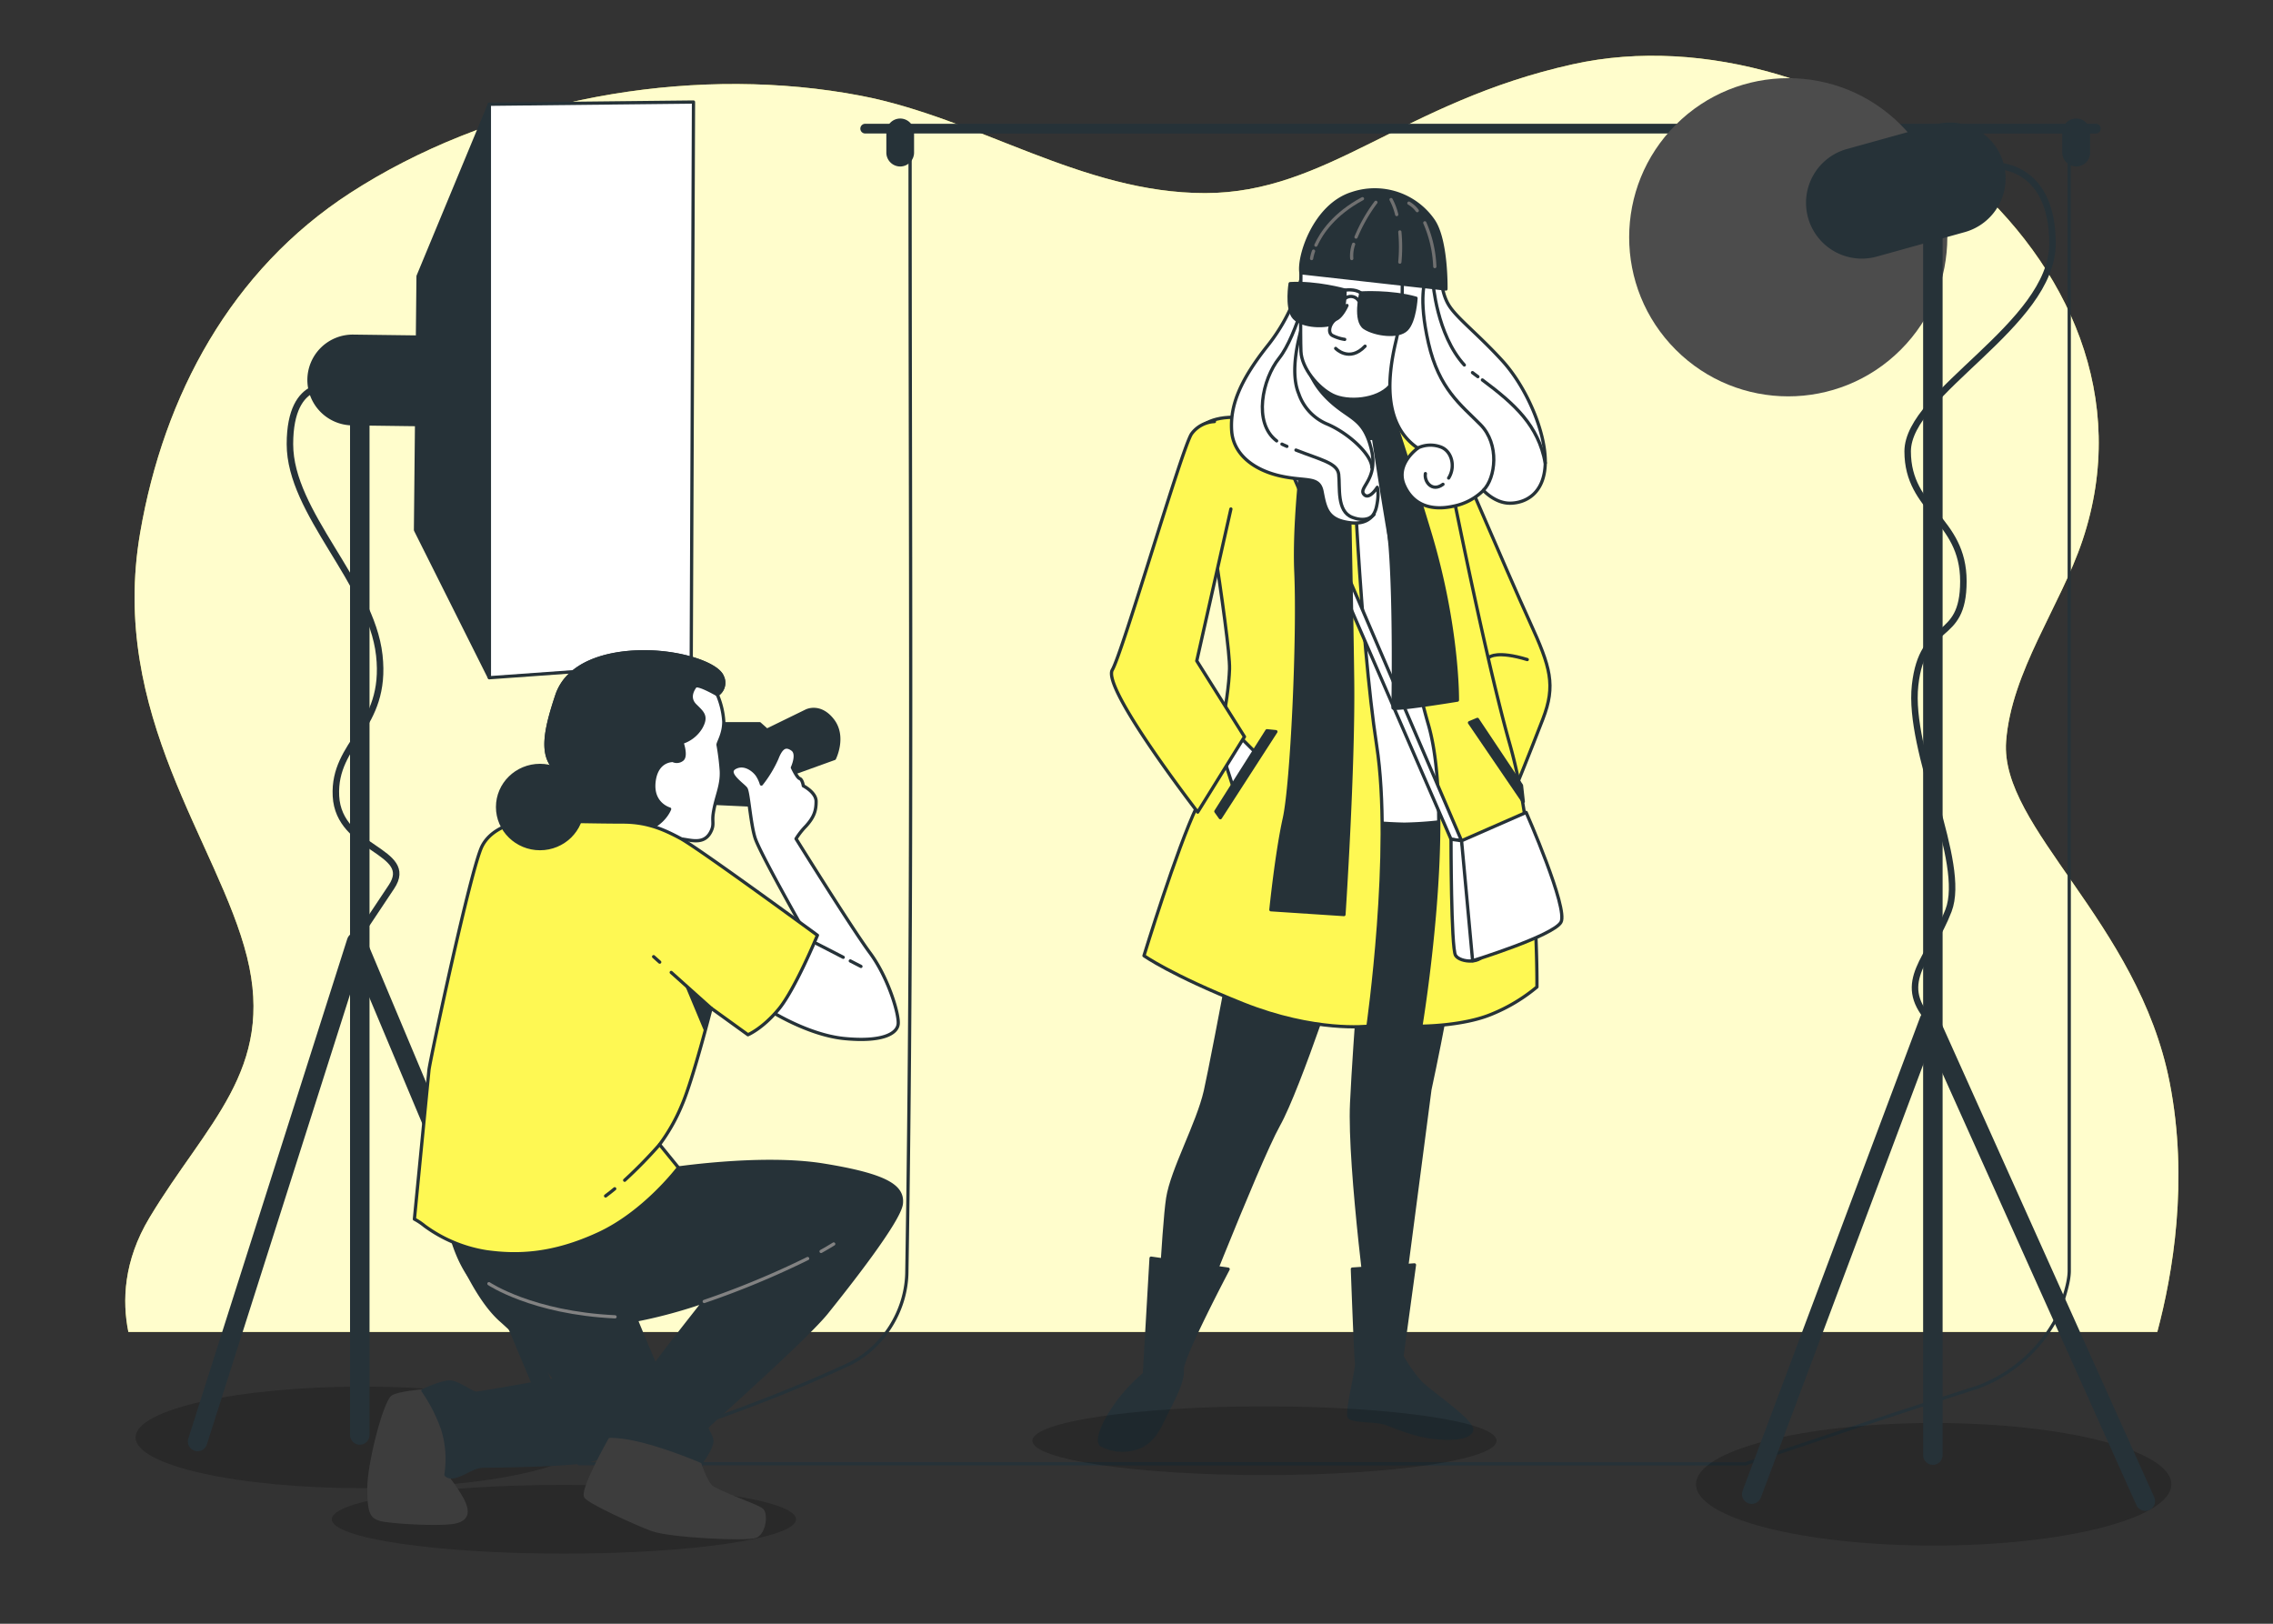 <svg xmlns="http://www.w3.org/2000/svg" viewBox="0 0 700 500"><rect x="0" y="0" width="700" height="500" fill="#333333" stroke="none"/><g id="freepik--background-simple--inject-3"><path d="M39.53,410.14H664.37c4.74-17.75,9.74-46.57,3.8-76.86-9.67-49.34-52.36-78.41-50.36-105,1.6-21.45,16.77-41.74,23.51-61.84,29.31-87.39-75.89-164.66-157-146.64-52.25,11.61-75.47,39.66-113.2,39.66-37.93,0-69.82-23.06-106.11-30-3-.58-6.12-1.09-9.22-1.53-49.88-7.07-105.83,4.21-148,31.52C71.2,83.19,50.46,121.67,43.17,164c-9.68,56.12,24.19,95.79,32.89,130.62s-12.57,51.27-30,80.3C38,388.31,37.62,400.7,39.53,410.14Z" style="fill:#FEF853"></path><path d="M39.53,410.14H664.37c4.74-17.75,9.74-46.57,3.8-76.86-9.67-49.34-52.36-78.41-50.36-105,1.6-21.45,16.77-41.74,23.51-61.84,29.31-87.39-75.89-164.66-157-146.64-52.25,11.61-75.47,39.66-113.2,39.66-37.93,0-69.82-23.06-106.11-30-3-.58-6.12-1.09-9.22-1.53-49.88-7.07-105.83,4.21-148,31.52C71.2,83.19,50.46,121.67,43.17,164c-9.68,56.12,24.19,95.79,32.89,130.62s-12.57,51.27-30,80.3C38,388.31,37.62,400.7,39.53,410.14Z" style="fill:#fff;opacity:0.7"></path></g><g id="freepik--Cyclorama--inject-3"><path d="M280.28,40.49c-.07,116.7.89,233.77-1,350.84,0,12.57-7.74,24.18-18.38,29-27.09,12.58-54.18,21.29-82.56,30.38l359.17.07c24.28-8.2,47.5-15.94,71.69-23.68a45.47,45.47,0,0,0,25.15-23.22c1-3.87,2.9-8.7,2.9-12.57q0-175.6,0-350.78" style="fill:none;stroke:#263238;stroke-linecap:round;stroke-linejoin:round"></path><path d="M277.25,50.77h0a3.79,3.79,0,0,1-3.79-3.8V40.81A3.79,3.79,0,0,1,277.25,37h0A3.79,3.79,0,0,1,281,40.81V47A3.8,3.8,0,0,1,277.25,50.77Z" style="fill:#263238;stroke:#263238;stroke-linecap:round;stroke-linejoin:round"></path><path d="M639.4,50.77h0a3.8,3.8,0,0,1-3.79-3.8V40.81A3.79,3.79,0,0,1,639.4,37h0a3.79,3.79,0,0,1,3.79,3.79V47A3.79,3.79,0,0,1,639.4,50.77Z" style="fill:#263238;stroke:#263238;stroke-linecap:round;stroke-linejoin:round"></path><line x1="266.45" y1="39.61" x2="645.44" y2="39.61" style="fill:#fff;stroke:#263238;stroke-linecap:round;stroke-linejoin:round;stroke-width:3px"></line></g><g id="freepik--spotlight-2--inject-3"><ellipse cx="111.81" cy="442.62" rx="70.05" ry="15.64" style="opacity:0.2"></ellipse><line x1="110.8" y1="127.22" x2="110.8" y2="441.88" style="fill:none;stroke:#263238;stroke-linecap:round;stroke-linejoin:round;stroke-width:6px"></line><polyline points="60.85 443.88 109.8 290.04 172.73 439.88" style="fill:none;stroke:#263238;stroke-linecap:round;stroke-linejoin:round;stroke-width:6px"></polyline><polygon points="150.71 32.1 128.75 85.05 127.96 163.23 150.72 208.69 150.71 32.1" style="fill:#263238;stroke:#263238;stroke-linecap:round;stroke-linejoin:round"></polygon><polygon points="150.71 32.1 213.57 31.42 212.87 204.24 150.72 208.69 150.71 32.1" style="fill:#fff;stroke:#263238;stroke-linecap:round;stroke-linejoin:round"></polygon><path d="M138.94,130.89l-30.47-.4a13.49,13.49,0,0,1-13.31-13.65h0a13.48,13.48,0,0,1,13.66-13.31l30.47.39Z" style="fill:#263238;stroke:#263238;stroke-linecap:round;stroke-linejoin:round"></path><path d="M103.05,119.25s-13.76-3.75-13.76,17.52,25,42.53,27.52,65-14.2,26.68-13.35,43.37,24.61,16.68,17.1,27.94l-7.5,11.26" style="fill:none;stroke:#263238;stroke-linecap:round;stroke-linejoin:round;stroke-width:2px"></path></g><g id="freepik--spotlight-1--inject-3"><ellipse cx="595.5" cy="457.06" rx="73.19" ry="18.87" style="opacity:0.2"></ellipse><circle cx="550.71" cy="73.06" r="48.99" transform="translate(109.64 410.81) rotate(-45)" style="fill:#4c4c4c"></circle><line x1="595.25" y1="60.8" x2="595.25" y2="448.07" style="fill:none;stroke:#263238;stroke-linecap:round;stroke-linejoin:round;stroke-width:6px"></line><path d="M604.92,71l-27.08,7.53A16.69,16.69,0,0,1,557.3,66.92h0a16.69,16.69,0,0,1,11.61-20.55L596,38.85a16.68,16.68,0,0,1,20.54,11.61h0A16.68,16.68,0,0,1,604.92,71Z" style="fill:#263238;stroke:#263238;stroke-linecap:round;stroke-linejoin:round"></path><polyline points="539.47 460.1 594.17 314.21 660.68 462.25" style="fill:none;stroke:#263238;stroke-linecap:round;stroke-linejoin:round;stroke-width:6px"></polyline><path d="M613.8,51s18.29-1.14,18.29,24-44.6,45.74-44.6,64,17.16,20.59,17.16,40-12.58,11.44-14.87,32,16,54.51,10.29,69.38-16.37,21.7-5.89,33.72" style="fill:none;stroke:#263238;stroke-linecap:round;stroke-linejoin:round;stroke-width:2px"></path></g><g id="freepik--character-2--inject-3"><path d="M387,253.79s-13.46,72-15.79,82.18-10.21,24.15-11.6,33-3.25,48.75-3.25,48.75l7.43.47s23.44-60.14,29.94-71.74,20.18-53.82,20.18-53.82l6.52-12.35s-3.25,39.47-4.18,59.44,6,71,6,71l7.89,2.78,10.22-78s8.82-40.4,10.68-63.15,2.32-24.15,2.32-24.15l-62.68-5.57Z" style="fill:#263238;stroke:#263238;stroke-linecap:round;stroke-linejoin:round"></path><path d="M415.75,252.39a134.89,134.89,0,0,0,16.71,1.4,112.15,112.15,0,0,0,15.79-1.4S452,227.78,451,210.6s-20.86-78.23-20.86-78.23l-21.62-.29-1.17,116.6S411.57,251.93,415.75,252.39Z" style="fill:#fff;stroke:#263238;stroke-linecap:round;stroke-linejoin:round"></path><path d="M444.54,130.28s19.84,46.47,26.59,61.24c6.39,14,8.05,19.46,4,29.94-4.79,12.37-7.84,19.79-7.84,19.79l-11.61-29.72L438.5,131.67S436.64,121,444.54,130.28Z" style="fill:#FEF853;stroke:#263238;stroke-linecap:round;stroke-linejoin:round"></path><path d="M458.76,202.3s2.4-2,11.58.8" style="fill:none;stroke:#263238;stroke-linecap:round;stroke-linejoin:round"></path><path d="M422.48,131.49s9.06,62.86,17.41,91.65S437.57,316,437.57,316s13,0,21.83-3.72a52.61,52.61,0,0,0,13.92-8.36s.47-43.64-8.35-74.75S442.68,128,442.68,128H421.79Z" style="fill:#FEF853;stroke:#263238;stroke-linecap:round;stroke-linejoin:round"></path><path d="M404.42,127.93l-.89,0c-3.54.12-16.81.56-23.69.56-8,0-11.26,3.56-11.26,5s10.37,63.37,10.07,72.55-3.85,29.32-10.07,42.35-16.28,45.9-16.28,45.9,8.29,5.92,30.5,14.8S421.29,316,421.29,316s7.7-53.9,2.67-86.48-7.7-97.13-7.7-97.13Z" style="fill:#FEF853;stroke:#263238;stroke-linecap:round;stroke-linejoin:round"></path><polygon points="393.93 127.96 450.11 258.89 446.86 258.43 390.21 127.96 393.93 127.96" style="fill:#fff;stroke:#263238;stroke-linecap:round;stroke-linejoin:round"></polygon><path d="M446.86,258.43s0,33.43,1.39,35.75,8.82,2.79,8.82-1.39-7-33.9-7-33.9Z" style="fill:#fff;stroke:#263238;stroke-linecap:round;stroke-linejoin:round"></path><path d="M450.11,258.89,470,250.17s13.05,29.62,10.72,33.8-27.21,11.87-27.21,11.87Z" style="fill:#fff;stroke:#263238;stroke-linecap:round;stroke-linejoin:round"></path><path d="M402.93,125.56s-4.73,30.5-3.85,50.64-1.18,65.15-3.55,75.81-4.14,28.13-4.14,28.13l22.5,1.48s3-45,2.67-72-1.19-62.78-1.19-68.4V131.19l7.11.3a291.57,291.57,0,0,1,5.63,36.72c1.48,18.65.88,48.86.88,49.75s19.84-2.37,19.84-2.37.3-22.51-8.58-51.83-12.14-38.2-12.14-38.2l-25.77-4.74Z" style="fill:#263238;stroke:#263238;stroke-linecap:round;stroke-linejoin:round"></path><path d="M428.11,120.23s3.55,9.78,2.07,12.14-11.25,4.74-21.62-.29-4.74-14.51-3.26-15.4S428.11,120.23,428.11,120.23Z" style="fill:#263238;stroke:#263238;stroke-linecap:round;stroke-linejoin:round"></path><path d="M401.36,82.92a55.32,55.32,0,0,1-10.92,23.45c-9.05,11.37-11.6,19-11.14,26.23s6.73,12.07,14.86,13.93,12.07,0,13,4.87,1.62,8.13,7,9.29,8.83-.46,9.75-4.64.24-6,.24-6-2.56,4.18-4.18,2.09,4.64-4.64,2.32-13.93-6.27-9-12.3-14.39-8.83-11.84-8.59-20.43S403,82.92,403,82.92Z" style="fill:#fff;stroke:#263238;stroke-linecap:round;stroke-linejoin:round"></path><path d="M399.11,138.59c7.81,3.07,12.75,4,13.16,7.47.46,3.95-.7,11.38,4.18,13.24s6.73-.93,6.73-.93" style="fill:none;stroke:#263238;stroke-linecap:round;stroke-linejoin:round"></path><path d="M394.79,136.76l.53.25,1,.44" style="fill:none;stroke:#263238;stroke-linecap:round;stroke-linejoin:round"></path><path d="M403.91,84.54s-4.41,18.81-10,25.77c-5.13,6.41-8.1,19.91-.75,25.45" style="fill:none;stroke:#263238;stroke-linecap:round;stroke-linejoin:round"></path><path d="M401.59,98.7s-5.11,14.17-1.63,22.52a15.59,15.59,0,0,0,8.59,9.29c6.73,2.79,13.93,9.52,13.93,13.47" style="fill:none;stroke:#263238;stroke-linecap:round;stroke-linejoin:round"></path><path d="M400.64,84s-.21,19.09,0,24.19,5.11,11.15,9.75,13.47,13.7,1.62,17.64-2.79,6.27-14.16,6.74-20.43.69-12.07.69-12.07l-34.12-3.48Z" style="fill:#fff;stroke:#263238;stroke-linecap:round;stroke-linejoin:round"></path><path d="M431.77,85.24A71.19,71.19,0,0,1,429.91,105c-2.55,10.68-4.18,25.54,6.73,33,0,0-7,4.87-4.18,11.37s8.83,7.9,15.1,6.51a18.05,18.05,0,0,0,9.28-4.88s3.48,3.95,8.13,3.95,10.68-2.79,10.91-12.31-5.81-23.45-13.23-31.57S449,98.24,446.39,94.29,443.84,85,443.84,85Z" style="fill:#fff;stroke:#263238;stroke-linecap:round;stroke-linejoin:round"></path><path d="M444.39,149.13c-3.4,2.56-5.86-.89-5.42-3.3" style="fill:#fff;stroke:#263238;stroke-linecap:round;stroke-linejoin:round"></path><path d="M436.64,137.94a9.11,9.11,0,0,1,7-.32c3.45,1.21,4.72,6.06,2.49,9.58" style="fill:#fff;stroke:#263238;stroke-linecap:round;stroke-linejoin:round"></path><path d="M439,86.17s-2.33,5.34.92,19.5,10,19,16,25.07,4.65,16.49.93,20.2" style="fill:none;stroke:#263238;stroke-linecap:round;stroke-linejoin:round"></path><path d="M456.52,117c10.08,7.53,17.21,14,19.36,25.57" style="fill:none;stroke:#263238;stroke-linecap:round;stroke-linejoin:round"></path><path d="M453.47,114.74l.59.45,1.08.8" style="fill:none;stroke:#263238;stroke-linecap:round;stroke-linejoin:round"></path><path d="M441.29,86.86s1.13,16.21,9.67,25.53" style="fill:none;stroke:#263238;stroke-linecap:round;stroke-linejoin:round"></path><path d="M400.64,84l44.66,5s.28-15-3.88-21.08a21.91,21.91,0,0,0-25-8.32C404.8,63.22,399.81,79,400.64,84Z" style="fill:#263238;stroke:#263238;stroke-linecap:round;stroke-linejoin:round"></path><path d="M405.25,75.49c1.74-3.82,5.65-9.62,14.34-14.3" style="fill:none;stroke:#707070;stroke-linecap:round;stroke-linejoin:round"></path><path d="M403.92,79.61a12.76,12.76,0,0,1,.6-2.28" style="fill:none;stroke:#707070;stroke-linecap:round;stroke-linejoin:round"></path><path d="M417.61,73a49.59,49.59,0,0,1,6.11-10.7" style="fill:none;stroke:#707070;stroke-linecap:round;stroke-linejoin:round"></path><path d="M416.29,79.61a10.53,10.53,0,0,1,.57-4.39" style="fill:none;stroke:#707070;stroke-linecap:round;stroke-linejoin:round"></path><path d="M431.1,71.42a49,49,0,0,1,0,9.29" style="fill:none;stroke:#707070;stroke-linecap:round;stroke-linejoin:round"></path><path d="M428.39,61.46a18.71,18.71,0,0,1,1.74,4.6" style="fill:none;stroke:#707070;stroke-linecap:round;stroke-linejoin:round"></path><path d="M438.79,68.62a37.3,37.3,0,0,1,3.08,13.47" style="fill:none;stroke:#707070;stroke-linecap:round;stroke-linejoin:round"></path><path d="M433.89,62.56a8.61,8.61,0,0,1,2.57,2.3" style="fill:none;stroke:#707070;stroke-linecap:round;stroke-linejoin:round"></path><path d="M414.23,89.34s-8.87-2.5-16.92-2c0,0-1.11,6.94.83,10s9.16,3.6,12.76,2.22S414.23,89.34,414.23,89.34Z" style="fill:#263238;stroke:#263238;stroke-linecap:round;stroke-linejoin:round"></path><path d="M419.08,90.21s9.21-.6,17,1.61c0,0-.36,7-2.89,9.6s-9.7,1.62-12.94-.48S419.08,90.21,419.08,90.21Z" style="fill:#263238;stroke:#263238;stroke-linecap:round;stroke-linejoin:round"></path><path d="M414.23,89.34s3.13-.5,4.85.87" style="fill:none;stroke:#263238;stroke-linecap:round;stroke-linejoin:round"></path><path d="M414.39,91.8a2.84,2.84,0,0,1,4,.77" style="fill:none;stroke:#263238;stroke-linecap:round;stroke-linejoin:round"></path><path d="M414.82,94.06s-1.39,3.25-3.25,4.18-3,4.18-1.16,5.11a12.85,12.85,0,0,0,3.71,1.16" style="fill:#fff;stroke:#263238;stroke-linecap:round;stroke-linejoin:round"></path><path d="M411.34,107.29s4.18,4.42,9.05-.69" style="fill:none;stroke:#263238;stroke-linecap:round;stroke-linejoin:round"></path><polygon points="380.79 225.85 386.86 231.92 379.68 242.14 376.37 231.92 380.79 225.85" style="fill:#fff;stroke:#263238;stroke-linecap:round;stroke-linejoin:round"></polygon><path d="M374,129.81a9.36,9.36,0,0,0-7,3.72c-2.79,3.71-21.2,67.18-24.45,72.75s26.3,43.79,26.3,43.79l14.4-23.21L368.56,203.5l10.51-46.76" style="fill:#FEF853;stroke:#263238;stroke-linecap:round;stroke-linejoin:round"></path><polygon points="390.17 225.02 374.44 249.86 375.82 251.8 392.93 225.3 390.17 225.02" style="fill:#263238;stroke:#263238;stroke-linecap:round;stroke-linejoin:round"></polygon><polygon points="454.99 221.52 452.55 222.54 469.11 246.83 468.56 241.86 454.99 221.52" style="fill:#263238;stroke:#263238;stroke-linecap:round;stroke-linejoin:round"></polygon><path d="M378.22,390.82l-23.73-3.39-2.06,35.65a50.54,50.54,0,0,0-9,9.81c-4.14,5.94-5.94,11.11-4.14,12.14a14.19,14.19,0,0,0,11.63.52c4.65-2.07,6.2-6.2,8.26-10.33s5.22-9.8,4.91-13.43S378.22,390.82,378.22,390.82Z" style="fill:#263238;stroke:#263238;stroke-linecap:round;stroke-linejoin:round"></path><path d="M435.6,389.5l-19.11,1.29s1,27.38,1.29,28.93-3.1,15-2.32,16.53,8.52,1,11.36,2.07,8.27,3.36,13.43,4.13,11.63.78,12.92-1.81-13.17-12.14-16-15.24a48.35,48.35,0,0,1-5.42-7.75Z" style="fill:#263238;stroke:#263238;stroke-linecap:round;stroke-linejoin:round"></path><ellipse cx="389.41" cy="443.64" rx="71.48" ry="10.58" style="opacity:0.2"></ellipse></g><g id="freepik--character-1--inject-3"><ellipse cx="173.66" cy="467.83" rx="71.48" ry="10.58" style="opacity:0.2"></ellipse><path d="M220.73,222.85h13.2l2.25,2,12.08-5.9s4.21-2.25,8.15,2.81.56,11.79.56,11.79l-17.14,6.18.28,6.18-3.37,2.25-18-.84a119.43,119.43,0,0,1-1.41-12.08A18.46,18.46,0,0,1,220.73,222.85Z" style="fill:#263238;stroke:#263238;stroke-linecap:round;stroke-linejoin:round"></path><path d="M246.85,285.21S233.93,262.46,232.53,258s-2-14-2.81-15.17-6.46-4.77-3.37-6.46,6.18,1.13,7,2.53a10.29,10.29,0,0,1,1.13,2.53,36.52,36.52,0,0,0,4.77-7.87c1.41-3.65,2.81-4.21,4.78-2.8s0,5.61,0,5.61,1.4,3.09,2.24,3.37,1.13,2.25,1.13,2.25,3.93,2,3.93,4.78-.56,4.77-3.09,7.58a22.56,22.56,0,0,0-3.09,3.93s17.13,27.53,22.75,35.11,9,18.82,8.71,21.91-5.06,5.62-16.57,4.5-23.6-9-23.6-9Z" style="fill:#fff;stroke:#263238;stroke-linecap:round;stroke-linejoin:round"></path><line x1="261.86" y1="295.9" x2="265.14" y2="297.59" style="fill:none;stroke:#263238;stroke-linecap:round;stroke-linejoin:round"></line><line x1="251.41" y1="290.52" x2="259.68" y2="294.78" style="fill:none;stroke:#263238;stroke-linecap:round;stroke-linejoin:round"></line><path d="M170,235.7s5.83,10.39,6.59,15.21-.76,7.6-.76,7.6,25,5.34,28,5.34c1.52,0,1.4-4.39,4.1-5.37s8.52,2.84,11.05-2.52c1-2.06.31-2.84.65-5.31.73-5.17,2.75-8.5,2.5-13.31a76,76,0,0,0-1-8c0-.76,1.77-3.3,1.77-7.1a24.87,24.87,0,0,0-2-8.36,4.35,4.35,0,0,0,1.52-5.58c-1.52-3.8-12.42-7.6-24.07-7.6s-23.57,3.55-26.87,13.43S166.69,231.14,170,235.7Z" style="fill:#fff;stroke:#263238;stroke-linecap:round;stroke-linejoin:round"></path><path d="M220.92,213.91a4.35,4.35,0,0,0,1.52-5.58c-1.52-3.8-12.42-7.6-24.07-7.6s-23.57,3.55-26.87,13.43-4.81,17-1.52,21.54c0,0,5.83,10.39,6.59,15.21a16.13,16.13,0,0,1,.2,3.21c4.21,1.92,11.33,3.16,18.3,2.36,8.87-1,11.15-7.35,11.15-7.35s-5.57-1.52-4.81-8.36,5.83-6.59,5.83-6.59a2.66,2.66,0,0,0,2.78-.25c1.53-1,0-5.32,0-5.32a10.47,10.47,0,0,0,5.83-4.57c2-3.54.51-4.56-1.77-6.84s-.76-4.81,0-5.83S220.92,213.91,220.92,213.91Z" style="fill:#263238;stroke:#263238;stroke-linecap:round;stroke-linejoin:round"></path><path d="M131.31,428.22s-7.92.53-10.3,1.85-7.4,20.34-7.4,28.26,1.06,8.71,3.44,9.51,18.75,1.85,23.24.79,3.43-4.23,2.11-6.87a48.11,48.11,0,0,0-4-6.07,4,4,0,0,1-.53-3.7c.53-1.85,4-10.83,2.91-15.32S131.31,428.22,131.31,428.22Z" style="fill:#3d3d3d;stroke:#3d3d3d;stroke-linecap:round;stroke-linejoin:round"></path><path d="M139,380.69s6.6,18.48,15.58,26.14a116.24,116.24,0,0,1,16.37,18S148,429,146.63,429s-5.55-3.43-8.19-3.43-8.19,2.64-8.19,2.64a49.56,49.56,0,0,1,6.08,11.89,30.93,30.93,0,0,1,1,14s.79,1.32,3.7.27,5-2.91,8.19-2.91,25.35-.26,31.69-1.58a32.37,32.37,0,0,0,17.16-10c4-4.75,6.34-12.94,4.76-16.9s-7.66-18-7.66-18.75-17.43-2.91-29.32-12.41-19.27-15.85-23.24-14.53S139,380.69,139,380.69Z" style="fill:#263238;stroke:#263238;stroke-linecap:round;stroke-linejoin:round"></path><path d="M205.78,360.09s28.26-4.49,47.8-1.32,24.57,6.6,24,11.88-16.64,25.62-23,33.54-36.18,34.33-36.71,35.12.79,1.85,1.32,4-3.7,7.65-3.7,7.65,3.44,2.38-8.71-1.58-20.07-4.49-20.07-4.49a27.71,27.71,0,0,1-.27-5.81c.27-2.38,4.49-5.28,5.29-5.81s8.45-10.83,11.35-14.79,13.74-17.69,13.74-17.69-28.53,10.56-47.54,6.6S142.93,394.15,139,380.69s8.71-18.23,17.69-24S205.78,360.09,205.78,360.09Z" style="fill:#263238;stroke:#263238;stroke-linecap:round;stroke-linejoin:round"></path><path d="M252.86,385.35c1.35-.75,2.65-1.52,3.89-2.29" style="fill:none;stroke:#828282;stroke-linecap:round;stroke-linejoin:round"></path><path d="M216.88,400.76a267.38,267.38,0,0,0,31.84-13.21" style="fill:none;stroke:#828282;stroke-linecap:round;stroke-linejoin:round"></path><path d="M150.57,395.29s13.34,9,38.84,10.2" style="fill:none;stroke:#828282;stroke-linecap:round;stroke-linejoin:round"></path><path d="M172.24,252.86s12.68.27,19.55.27,11.88,1.85,17.69,5S251.74,288,251.74,288s-6.87,16.64-11.89,22.71-9.51,7.92-9.51,7.92L219,310.44s-5.55,21.92-9,29.84a56.3,56.3,0,0,1-6.87,12.15l5.81,7.13s-10.3,13.73-24.56,20.33-25.09,6.87-34.59,5.55a43.78,43.78,0,0,1-19-7.92,18.61,18.61,0,0,0-3.17-2.12s4.23-43.31,4.49-45.95,12.94-62.33,16.37-68.93,12.42-7.92,16.91-8.18A20,20,0,0,1,172.24,252.86Z" style="fill:#FEF853;stroke:#263238;stroke-linecap:round;stroke-linejoin:round"></path><polygon points="210.77 302.98 217.04 317.99 218.99 310.44 210.77 302.98" style="fill:#263238"></polygon><ellipse cx="166.3" cy="248.51" rx="13.07" ry="12.81" style="fill:#263238;stroke:#263238;stroke-linecap:round;stroke-linejoin:round"></ellipse><line x1="203.17" y1="296.27" x2="201.29" y2="294.59" style="fill:none;stroke:#263238;stroke-linecap:round;stroke-linejoin:round"></line><line x1="218.99" y1="310.44" x2="206.71" y2="299.44" style="fill:none;stroke:#263238;stroke-linecap:round;stroke-linejoin:round"></line><path d="M189.31,366.06c-.93.77-1.87,1.52-2.81,2.21" style="fill:none;stroke:#263238;stroke-linecap:round;stroke-linejoin:round"></path><path d="M203.14,352.43a143.52,143.52,0,0,1-10.76,11" style="fill:none;stroke:#263238;stroke-linecap:round;stroke-linejoin:round"></path><path d="M187.82,443.28s-9,15.84-7.39,17.69,14.79,7.92,20.34,10,29.31,3.16,31.95,2.11,3.43-6.87,1.85-8.19-14.26-5.54-15.85-7.39-3.17-6.61-3.17-6.61S197.33,443,187.82,443.28Z" style="fill:#3d3d3d;stroke:#3d3d3d;stroke-linecap:round;stroke-linejoin:round"></path></g></svg>